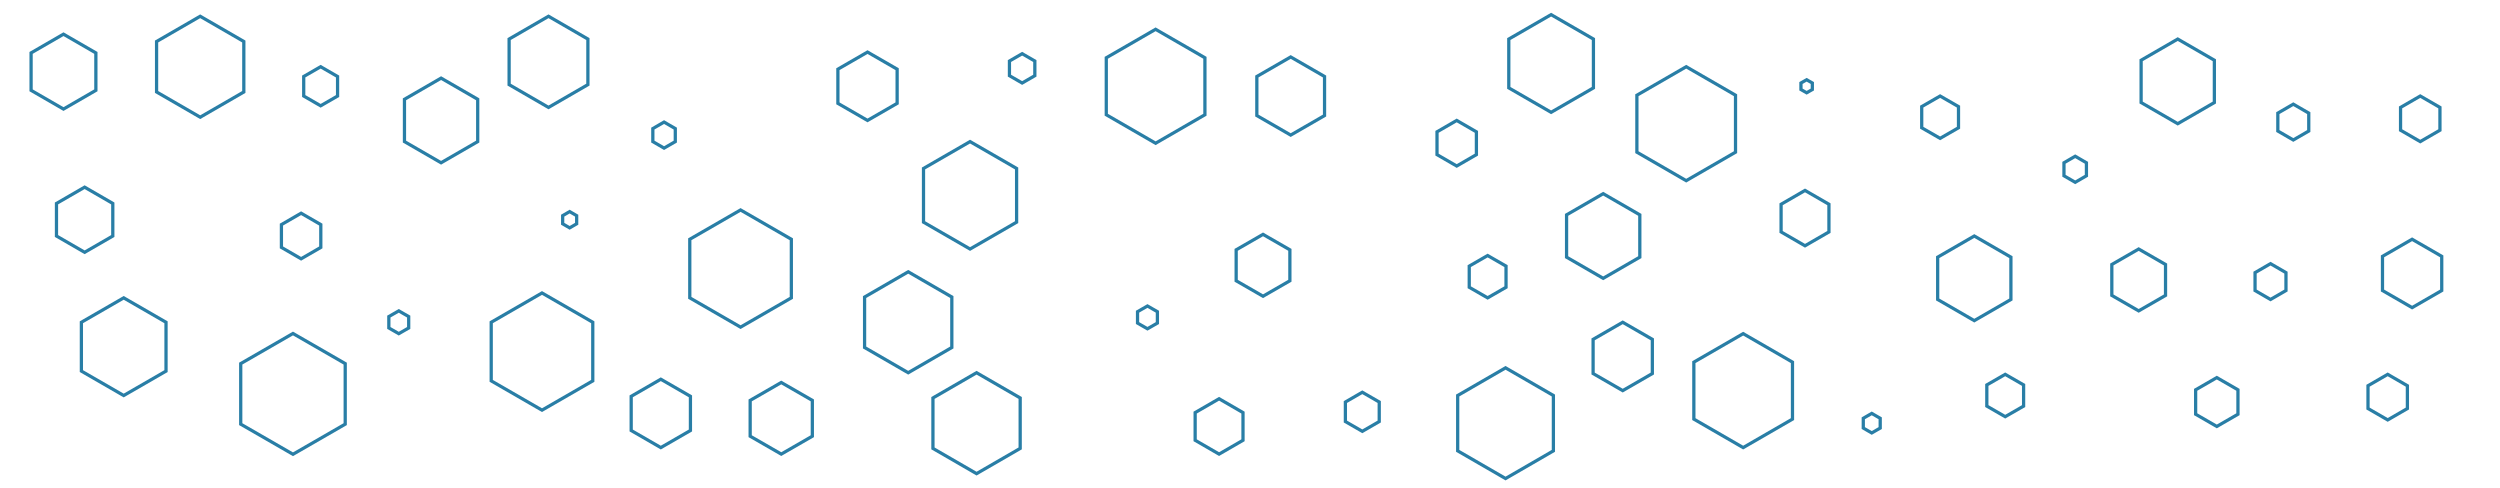 <svg id="visual" viewBox="0 0 1536 300" width="1536" height="300" xmlns="http://www.w3.org/2000/svg" xmlns:xlink="http://www.w3.org/1999/xlink" version="1.1"><g><g transform="translate(180 242)"><path d="M0 -37.1L32.1 -18.6L32.1 18.6L0 37.1L-32.1 18.6L-32.1 -18.6Z" fill="none" stroke="#297EA6" stroke-width="2"></path></g><g transform="translate(271 74)"><path d="M0 -26L22.5 -13L22.5 13L0 26L-22.5 13L-22.5 -13Z" fill="none" stroke="#297EA6" stroke-width="2"></path></g><g transform="translate(1314 172)"><path d="M0 -19L16.5 -9.5L16.5 9.5L0 19L-16.5 9.5L-16.5 -9.5Z" fill="none" stroke="#297EA6" stroke-width="2"></path></g><g transform="translate(705 195)"><path d="M0 -7L6.1 -3.5L6.1 3.5L0 7L-6.1 3.5L-6.1 -3.5Z" stroke="#297EA6" fill="none" stroke-width="2"></path></g><g transform="translate(1467 244)"><path d="M0 -14L12.1 -7L12.1 7L0 14L-12.1 7L-12.1 -7Z" stroke="#297EA6" fill="none" stroke-width="2"></path></g><g transform="translate(596 120)"><path d="M0 -33L28.6 -16.5L28.6 16.5L0 33L-28.6 16.5L-28.6 -16.5Z" stroke="#297EA6" fill="none" stroke-width="2"></path></g><g transform="translate(408 83)"><path d="M0 -8L6.9 -4L6.9 4L0 8L-6.9 4L-6.9 -4Z" stroke="#297EA6" fill="none" stroke-width="2"></path></g><g transform="translate(837 253)"><path d="M0 -12L10.4 -6L10.4 6L0 12L-10.4 6L-10.4 -6Z" stroke="#297EA6" fill="none" stroke-width="2"></path></g><g transform="translate(1409 75)"><path d="M0 -11L9.5 -5.5L9.5 5.5L0 11L-9.5 5.5L-9.5 -5.5Z" stroke="#297EA6" fill="none" stroke-width="2"></path></g><g transform="translate(76 213)"><path d="M0 -30L26 -15L26 15L0 30L-26 15L-26 -15Z" stroke="#297EA6" fill="none" stroke-width="2"></path></g><g transform="translate(1036 76)"><path d="M0 -35L30.3 -17.5L30.3 17.5L0 35L-30.3 17.5L-30.3 -17.5Z" stroke="#297EA6" fill="none" stroke-width="2"></path></g><g transform="translate(985 145)"><path d="M0 -26L22.5 -13L22.5 13L0 26L-22.5 13L-22.5 -13Z" stroke="#297EA6" fill="none" stroke-width="2"></path></g><g transform="translate(185 145)"><path d="M0 -14L12.1 -7L12.1 7L0 14L-12.1 7L-12.1 -7Z" stroke="#297EA6" fill="none" stroke-width="2"></path></g><g transform="translate(333 216)"><path d="M0 -36L31.2 -18L31.2 18L0 36L-31.2 18L-31.2 -18Z" stroke="#297EA6" fill="none" stroke-width="2"></path></g><g transform="translate(710 53)"><path d="M0 -35L30.3 -17.5L30.3 17.5L0 35L-30.3 17.5L-30.3 -17.5Z" stroke="#297EA6" fill="none" stroke-width="2"></path></g><g transform="translate(1213 171)"><path d="M0 -26L22.5 -13L22.5 13L0 26L-22.5 13L-22.5 -13Z" stroke="#297EA6" fill="none" stroke-width="2"></path></g><g transform="translate(895 88)"><path d="M0 -14L12.1 -7L12.1 7L0 14L-12.1 7L-12.1 -7Z" stroke="#297EA6" fill="none" stroke-width="2"></path></g><g transform="translate(1071 240)"><path d="M0 -35L30.3 -17.5L30.3 17.5L0 35L-30.3 17.5L-30.3 -17.5Z" stroke="#297EA6" fill="none" stroke-width="2"></path></g><g transform="translate(925 260)"><path d="M0 -34L29.4 -17L29.4 17L0 34L-29.4 17L-29.4 -17Z" stroke="#297EA6" fill="none" stroke-width="2"></path></g><g transform="translate(1487 73)"><path d="M0 -14L12.1 -7L12.1 7L0 14L-12.1 7L-12.1 -7Z" stroke="#297EA6" fill="none" stroke-width="2"></path></g><g transform="translate(776 163)"><path d="M0 -19L16.5 -9.5L16.5 9.5L0 19L-16.5 9.5L-16.5 -9.5Z" stroke="#297EA6" fill="none" stroke-width="2"></path></g><g transform="translate(455 165)"><path d="M0 -36L31.2 -18L31.2 18L0 36L-31.2 18L-31.2 -18Z" stroke="#297EA6" fill="none" stroke-width="2"></path></g><g transform="translate(793 59)"><path d="M0 -24L20.8 -12L20.8 12L0 24L-20.8 12L-20.8 -12Z" stroke="#297EA6" fill="none" stroke-width="2"></path></g><g transform="translate(1150 260)"><path d="M0 -6L5.2 -3L5.2 3L0 6L-5.2 3L-5.2 -3Z" stroke="#297EA6" fill="none" stroke-width="2"></path></g><g transform="translate(245 198)"><path d="M0 -7L6.1 -3.5L6.1 3.5L0 7L-6.1 3.5L-6.1 -3.5Z" stroke="#297EA6" fill="none" stroke-width="2"></path></g><g transform="translate(1275 104)"><path d="M0 -8L6.9 -4L6.9 4L0 8L-6.9 4L-6.9 -4Z" stroke="#297EA6" fill="none" stroke-width="2"></path></g><g transform="translate(1362 247)"><path d="M0 -15L13 -7.5L13 7.5L0 15L-13 7.5L-13 -7.5Z" stroke="#297EA6" fill="none" stroke-width="2"></path></g><g transform="translate(600 260)"><path d="M0 -31L26.8 -15.5L26.8 15.5L0 31L-26.8 15.5L-26.8 -15.5Z" stroke="#297EA6" fill="none" stroke-width="2"></path></g><g transform="translate(1192 72)"><path d="M0 -13L11.3 -6.5L11.3 6.5L0 13L-11.3 6.5L-11.3 -6.5Z" stroke="#297EA6" fill="none" stroke-width="2"></path></g><g transform="translate(480 257)"><path d="M0 -22L19.1 -11L19.1 11L0 22L-19.1 11L-19.1 -11Z" stroke="#297EA6" fill="none" stroke-width="2"></path></g><g transform="translate(123 41)"><path d="M0 -31L26.8 -15.5L26.8 15.5L0 31L-26.8 15.5L-26.8 -15.5Z" stroke="#297EA6" fill="none" stroke-width="2"></path></g><g transform="translate(1109 134)"><path d="M0 -17L14.7 -8.5L14.7 8.5L0 17L-14.7 8.5L-14.7 -8.5Z" stroke="#297EA6" fill="none" stroke-width="2"></path></g><g transform="translate(914 170)"><path d="M0 -13L11.3 -6.5L11.3 6.5L0 13L-11.3 6.5L-11.3 -6.5Z" stroke="#297EA6" fill="none" stroke-width="2"></path></g><g transform="translate(533 53)"><path d="M0 -21L18.2 -10.5L18.2 10.5L0 21L-18.2 10.5L-18.2 -10.5Z" stroke="#297EA6" fill="none" stroke-width="2"></path></g><g transform="translate(350 135)"><path d="M0 -5L4.3 -2.5L4.3 2.5L0 5L-4.3 2.5L-4.3 -2.5Z" stroke="#297EA6" fill="none" stroke-width="2"></path></g><g transform="translate(1232 243)"><path d="M0 -13L11.3 -6.5L11.3 6.5L0 13L-11.3 6.5L-11.3 -6.5Z" stroke="#297EA6" fill="none" stroke-width="2"></path></g><g transform="translate(558 198)"><path d="M0 -31L26.8 -15.5L26.8 15.5L0 31L-26.8 15.5L-26.8 -15.5Z" stroke="#297EA6" fill="none" stroke-width="2"></path></g><g transform="translate(1395 173)"><path d="M0 -11L9.5 -5.5L9.5 5.5L0 11L-9.5 5.5L-9.5 -5.5Z" stroke="#297EA6" fill="none" stroke-width="2"></path></g><g transform="translate(52 135)"><path d="M0 -20L17.3 -10L17.3 10L0 20L-17.3 10L-17.3 -10Z" stroke="#297EA6" fill="none" stroke-width="2"></path></g><g transform="translate(1110 53)"><path d="M0 -4L3.5 -2L3.5 2L0 4L-3.5 2L-3.5 -2Z" stroke="#297EA6" fill="none" stroke-width="2"></path></g><g transform="translate(1338 50)"><path d="M0 -26L22.5 -13L22.5 13L0 26L-22.5 13L-22.5 -13Z" stroke="#297EA6" fill="none" stroke-width="2"></path></g><g transform="translate(1482 168)"><path d="M0 -21L18.2 -10.5L18.2 10.5L0 21L-18.2 10.5L-18.2 -10.5Z" stroke="#297EA6" fill="none" stroke-width="2"></path></g><g transform="translate(337 38)"><path d="M0 -28L24.2 -14L24.2 14L0 28L-24.2 14L-24.2 -14Z" stroke="#297EA6" fill="none" stroke-width="2"></path></g><g transform="translate(39 44)"><path d="M0 -23L19.9 -11.5L19.9 11.5L0 23L-19.9 11.5L-19.9 -11.5Z" stroke="#297EA6" fill="none" stroke-width="2"></path></g><g transform="translate(628 42)"><path d="M0 -9L7.8 -4.5L7.8 4.5L0 9L-7.8 4.5L-7.8 -4.5Z" stroke="#297EA6" fill="none" stroke-width="2"></path></g><g transform="translate(406 254)"><path d="M0 -21L18.2 -10.5L18.2 10.5L0 21L-18.2 10.5L-18.2 -10.5Z" stroke="#297EA6" fill="none" stroke-width="2"></path></g><g transform="translate(953 39)"><path d="M0 -30L26 -15L26 15L0 30L-26 15L-26 -15Z" stroke="#297EA6" fill="none" stroke-width="2"></path></g><g transform="translate(997 219)"><path d="M0 -21L18.2 -10.5L18.2 10.5L0 21L-18.2 10.5L-18.2 -10.5Z" stroke="#297EA6" fill="none" stroke-width="2"></path></g><g transform="translate(197 53)"><path d="M0 -12L10.4 -6L10.4 6L0 12L-10.4 6L-10.4 -6Z" stroke="#297EA6" fill="none" stroke-width="2"></path></g><g transform="translate(749 262)"><path d="M0 -17L14.7 -8.5L14.7 8.5L0 17L-14.7 8.5L-14.7 -8.5Z" stroke="#297EA6" fill="none" stroke-width="2"></path></g></g></svg>